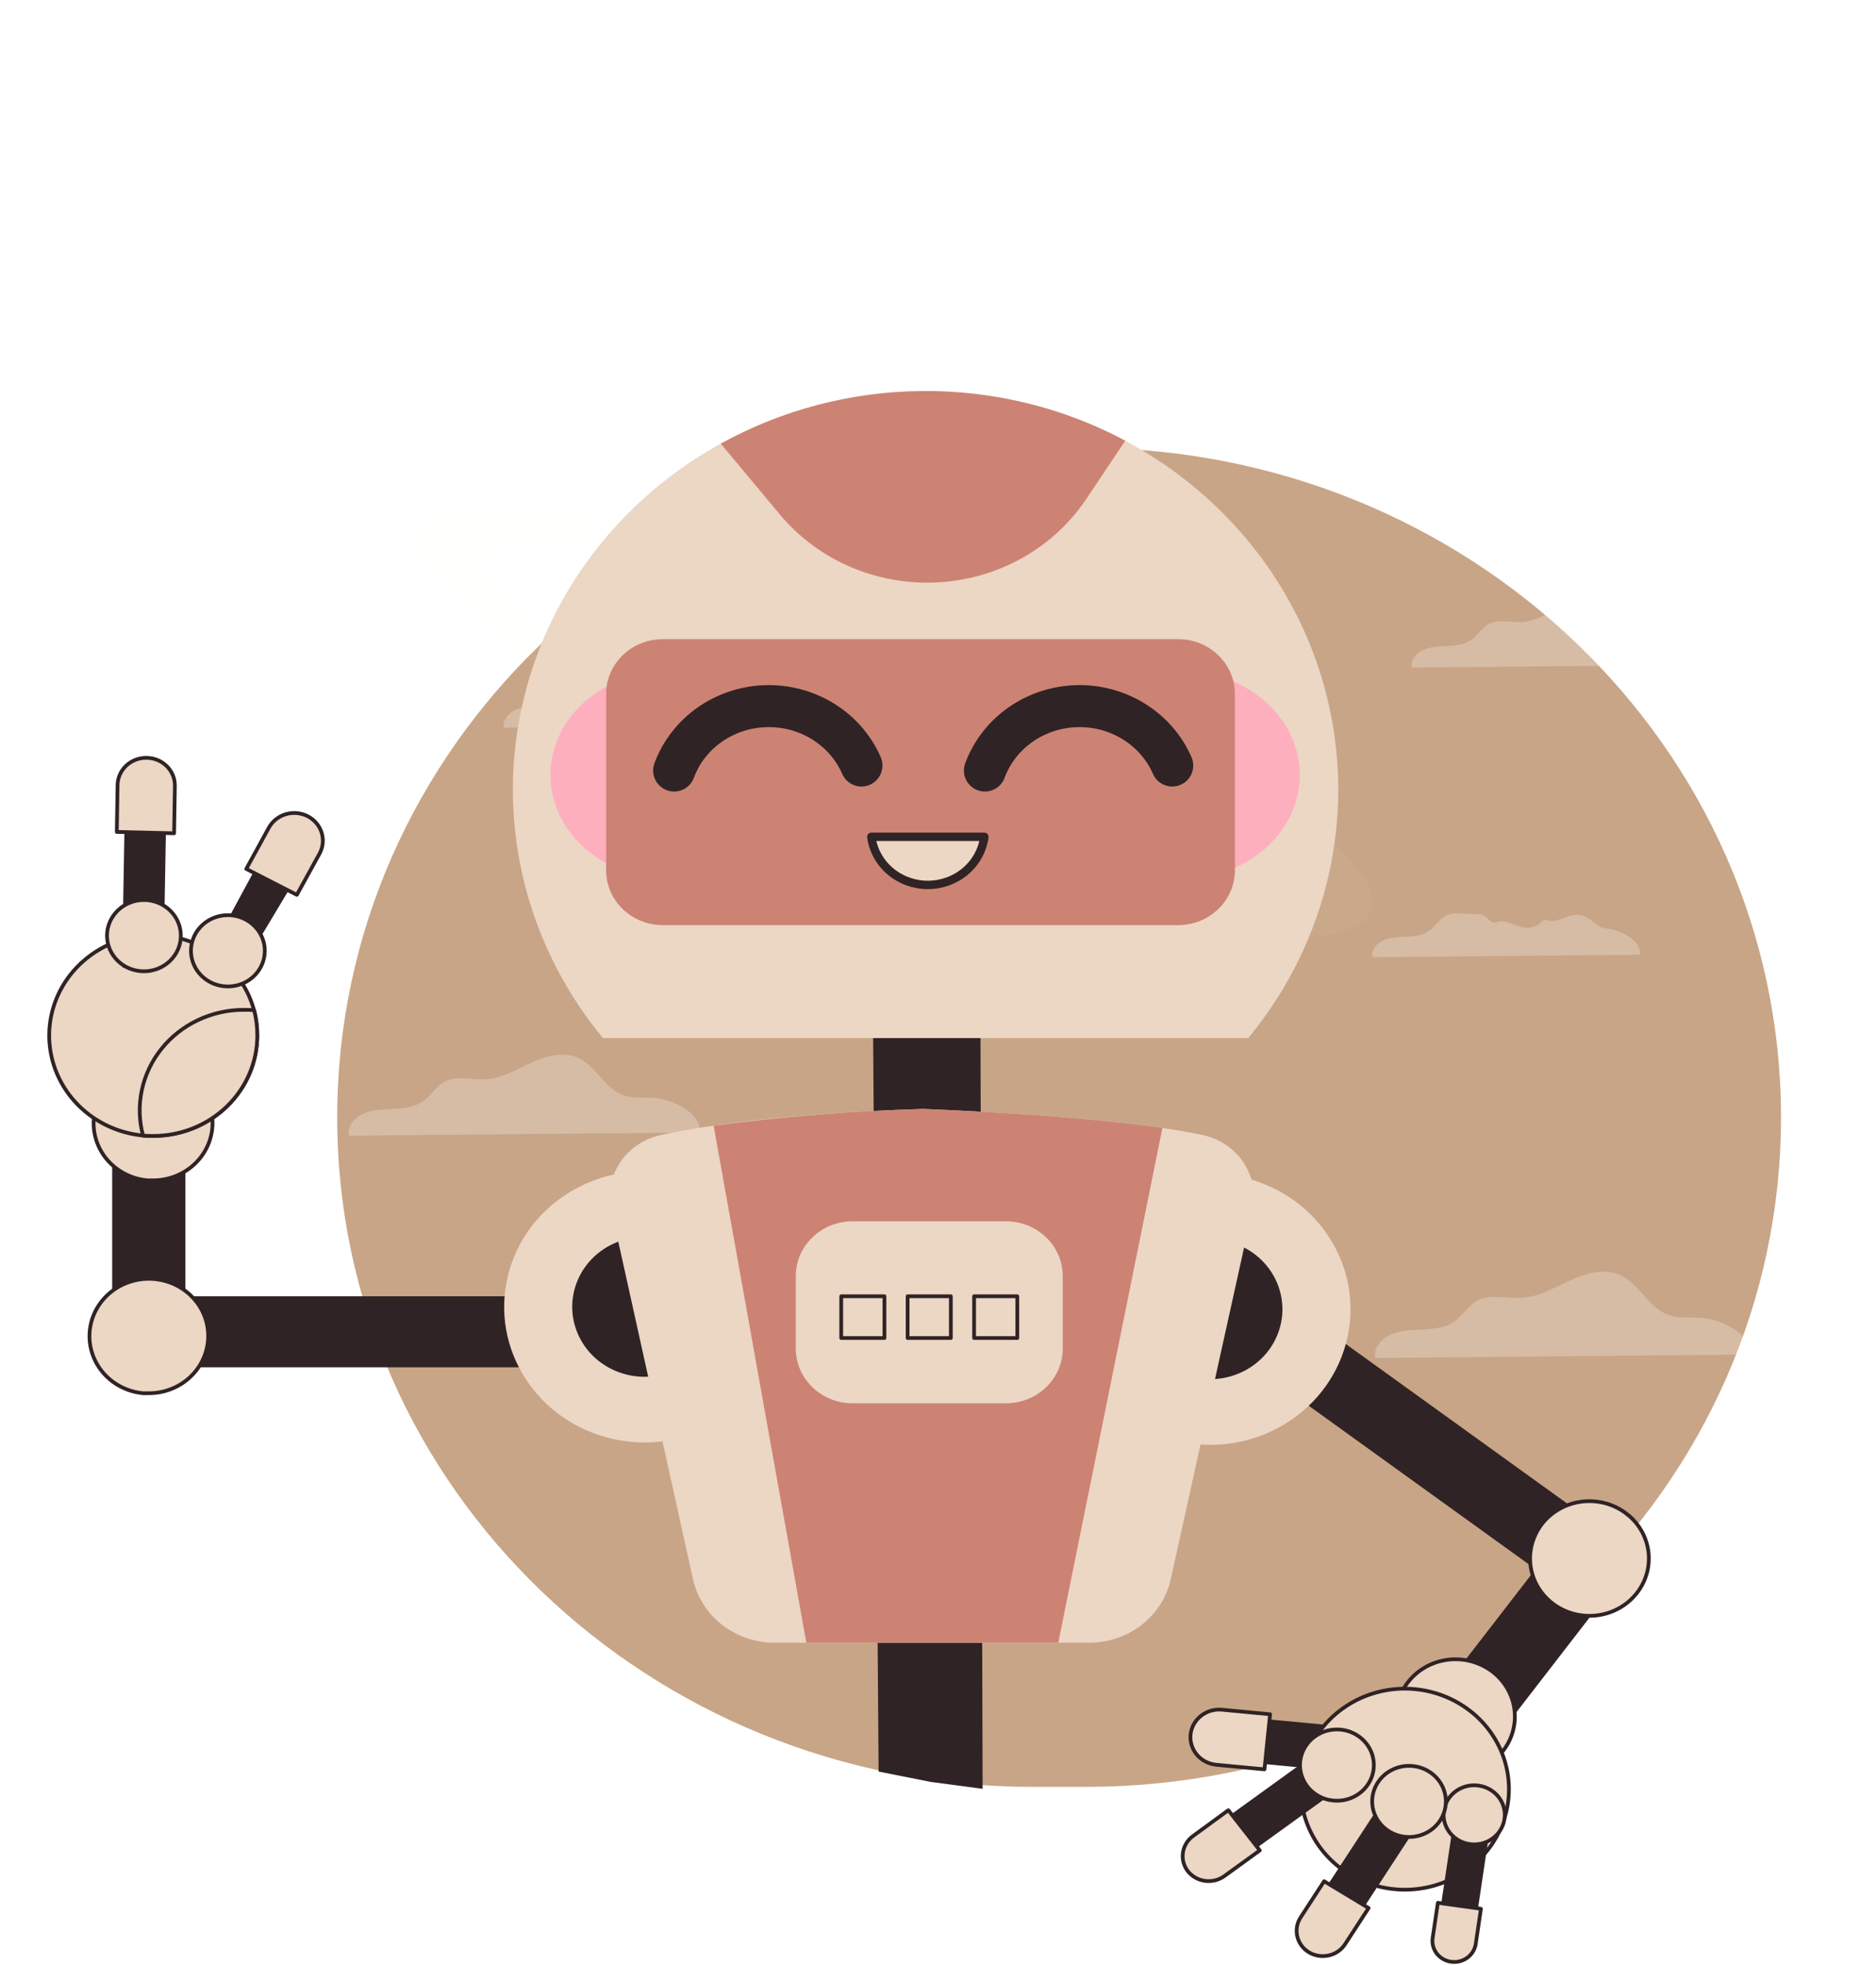 <svg width="402" height="421" viewBox="0 0 402 421" fill="none" xmlns="http://www.w3.org/2000/svg">
<path d="M232.549 95.949H221.354C139.011 95.949 72.258 160.166 72.258 239.383C72.258 318.599 139.011 382.816 221.354 382.816H232.549C314.893 382.816 381.646 318.599 381.646 239.383C381.646 160.166 314.893 95.949 232.549 95.949Z" fill="#C8A587"/>
<g opacity="0.5">
<path opacity="0.5" d="M374.956 290.195C375.576 286.068 369.281 282.686 364.555 282.327C362.299 282.166 359.955 282.479 357.776 281.79C353.146 280.305 351.297 274.773 346.783 273.01C343.404 271.694 339.52 272.867 336.247 274.388C332.973 275.91 329.739 277.835 326.078 278.049C322.902 278.237 319.444 277.154 316.664 278.586C314.592 279.651 313.498 281.862 311.59 283.16C309.681 284.458 307.28 284.709 304.956 284.825C302.632 284.941 300.239 284.959 298.128 285.854C296.016 286.749 294.255 288.817 294.7 290.929L374.956 290.195Z" fill="white"/>
<path opacity="0.5" d="M149.889 242.615C150.47 238.739 144.575 235.56 140.15 235.224C138.037 235.073 135.842 235.367 133.802 234.72C129.467 233.324 127.735 228.128 123.51 226.472C120.345 225.235 116.708 226.336 113.644 227.766C110.579 229.195 107.55 231.004 104.122 231.205C101.147 231.382 97.91 230.364 95.307 231.71C93.367 232.71 92.342 234.787 90.555 236.006C88.769 237.226 86.52 237.461 84.344 237.57C82.167 237.679 79.927 237.697 77.951 238.537C75.974 239.378 74.323 241.32 74.74 243.305L149.889 242.615Z" fill="white"/>
<path opacity="0.5" d="M362.881 142.457C363.347 139.331 358.615 136.768 355.061 136.497C353.364 136.375 351.601 136.612 349.964 136.09C346.483 134.964 345.092 130.773 341.699 129.438C339.158 128.441 336.238 129.329 333.776 130.482C331.315 131.635 328.883 133.093 326.131 133.255C323.742 133.398 321.143 132.578 319.053 133.663C317.495 134.469 316.672 136.144 315.237 137.128C313.803 138.111 311.997 138.3 310.249 138.389C308.502 138.477 306.704 138.49 305.116 139.168C303.528 139.846 302.203 141.413 302.538 143.013L362.881 142.457Z" fill="white"/>
<path opacity="0.5" d="M168.306 155.344C168.772 152.218 164.038 149.655 160.486 149.384C158.788 149.261 157.026 149.498 155.388 148.976C151.907 147.85 150.517 143.66 147.123 142.324C144.582 141.328 141.662 142.216 139.201 143.369C136.74 144.521 134.308 145.979 131.555 146.142C129.167 146.285 126.567 145.464 124.478 146.549C122.919 147.356 122.096 149.031 120.662 150.014C119.227 150.997 117.422 151.187 115.674 151.275C113.926 151.363 112.127 151.377 110.54 152.054C108.953 152.733 107.627 154.299 107.963 155.899L168.306 155.344Z" fill="white"/>
<path opacity="0.5" d="M351.402 204.539C351.845 201.583 347.348 199.158 343.973 198.902C342.361 198.786 340.903 196.715 339.347 196.22C336.039 195.156 334.11 198.251 330.887 196.987C327.171 200.982 324.29 196.987 321.268 197.415C318.93 198.504 319.104 195.682 316.489 195.835C314.219 195.971 311.75 195.194 309.765 196.22C308.284 196.984 307.503 198.568 306.14 199.498C304.777 200.428 303.061 200.607 301.401 200.691C299.741 200.775 298.033 200.788 296.524 201.429C295.016 202.07 293.757 203.552 294.076 205.065L351.402 204.539Z" fill="white"/>
</g>
<g opacity="0.2">
<path opacity="0.2" d="M204.365 199.535C232.311 190.438 247.013 162.057 237.202 136.145C227.392 110.232 196.783 96.6 168.835 105.697C140.888 114.794 126.186 143.175 135.998 169.087C145.809 195 176.418 208.632 204.365 199.535Z" fill="#FFF2E7"/>
<path opacity="0.2" d="M171.763 154.725C170.243 155.502 168.509 155.843 166.781 155.706C165.052 155.569 163.405 154.959 162.051 153.955C160.695 152.95 159.692 151.596 159.167 150.063C158.641 148.529 158.619 146.886 159.101 145.34C159.584 143.795 160.549 142.416 161.876 141.381C163.203 140.344 164.832 139.696 166.556 139.516C168.28 139.338 170.024 139.639 171.564 140.378C173.104 141.118 174.374 142.266 175.212 143.675C175.771 144.61 176.125 145.638 176.253 146.7C176.382 147.762 176.284 148.837 175.963 149.864C175.643 150.891 175.107 151.849 174.387 152.683C173.665 153.517 172.774 154.211 171.763 154.725Z" fill="white"/>
<path opacity="0.2" d="M187.946 133.274C187.062 133.723 186.055 133.919 185.051 133.839C184.048 133.758 183.093 133.403 182.306 132.819C181.52 132.235 180.939 131.448 180.634 130.557C180.33 129.667 180.317 128.712 180.598 127.816C180.878 126.919 181.438 126.118 182.209 125.517C182.979 124.915 183.925 124.538 184.926 124.434C185.927 124.33 186.939 124.503 187.834 124.932C188.728 125.361 189.466 126.026 189.954 126.843C190.278 127.388 190.484 127.986 190.559 128.604C190.634 129.222 190.576 129.848 190.389 130.445C190.203 131.043 189.891 131.6 189.471 132.085C189.052 132.571 188.534 132.974 187.946 133.274Z" fill="white"/>
<path opacity="0.2" d="M153.195 116.337C152.493 116.952 91.214 99.225 88.675 113.157C86.136 127.089 131.649 156.992 182.564 176.318C233.479 195.644 289.167 208.593 293.753 194.924C298.339 181.255 243.672 152.529 243.672 152.529L243.179 159.557C243.179 159.557 276.984 176.547 274.861 188.458C272.739 200.371 231.109 190.76 184.914 170.784C138.717 150.808 101.048 127.932 105.33 119.236C109.613 110.539 147.661 121.854 147.661 121.854L153.195 116.337Z" fill="#FFF2E7"/>
</g>
<path d="M210.561 383.23L210.055 206.052L199.788 204.911L186.985 207.192L188.271 379.532L199.416 381.751L210.561 383.23Z" fill="#2F2325"/>
<path d="M29.517 278.615V292.022H120.063V278.615H29.517Z" fill="#2F2325" stroke="#2F2325" stroke-width="1.799" stroke-linecap="round" stroke-linejoin="round"/>
<path d="M38.825 232.334H24.938V285.978H38.825V232.334Z" fill="#2F2325" stroke="#2F2325" stroke-width="1.799" stroke-linecap="round" stroke-linejoin="round"/>
<path d="M44.608 286.209C44.608 287.821 44.279 289.419 43.639 290.909C42.999 292.398 42.062 293.752 40.88 294.892C39.697 296.033 38.294 296.936 36.75 297.552C35.206 298.168 33.552 298.484 31.881 298.482C31.465 298.482 31.049 298.482 30.647 298.482C28.331 298.261 26.123 297.431 24.262 296.082C22.4 294.734 20.957 292.919 20.09 290.835C19.222 288.749 18.963 286.475 19.341 284.258C19.719 282.042 20.72 279.967 22.233 278.26C23.747 276.554 25.716 275.281 27.927 274.58C30.138 273.878 32.505 273.775 34.772 274.282C37.039 274.79 39.119 275.887 40.785 277.456C42.451 279.025 43.639 281.004 44.221 283.179C44.475 284.17 44.605 285.187 44.608 286.209Z" fill="#ECD6C4" stroke="#2F2325" stroke-width="0.8" stroke-linecap="round" stroke-linejoin="round"/>
<path d="M45.545 240.602C45.537 243.858 44.193 246.977 41.807 249.278C39.422 251.579 36.189 252.872 32.818 252.876C32.401 252.876 31.985 252.876 31.569 252.876C29.252 252.662 27.04 251.838 25.175 250.494C23.309 249.151 21.86 247.339 20.987 245.257C20.113 243.174 19.848 240.899 20.22 238.681C20.592 236.463 21.586 234.385 23.096 232.675C24.605 230.965 26.572 229.686 28.781 228.98C30.991 228.273 33.358 228.165 35.627 228.667C37.896 229.169 39.978 230.263 41.648 231.828C43.318 233.393 44.512 235.37 45.099 237.545C45.384 238.542 45.534 239.569 45.545 240.602Z" fill="#ECD6C4" stroke="#2F2325" stroke-width="0.8" stroke-linecap="round" stroke-linejoin="round"/>
<path d="M55.135 221.826C55.135 227.537 52.785 233.014 48.602 237.052C44.42 241.09 38.748 243.359 32.833 243.359C32.089 243.359 31.346 243.359 30.647 243.272C26.59 242.885 22.721 241.43 19.461 239.067C16.2 236.705 13.672 233.524 12.153 229.872C10.633 226.219 10.18 222.234 10.841 218.35C11.503 214.466 13.254 210.832 15.905 207.842C18.557 204.852 22.006 202.62 25.879 201.391C29.751 200.161 33.899 199.979 37.871 200.866C41.843 201.753 45.487 203.674 48.408 206.42C51.328 209.167 53.413 212.632 54.436 216.443C54.897 218.203 55.132 220.011 55.135 221.826Z" fill="#ECD6C4" stroke="#2F2325" stroke-width="0.8" stroke-linecap="round" stroke-linejoin="round"/>
<path d="M65.497 183.871L53.299 204.246L52.64 197.68L44.096 206.569L58.346 180.211L65.497 183.871Z" fill="#2F2325" stroke="#2F2325" stroke-width="0.8" stroke-linecap="round" stroke-linejoin="round"/>
<path d="M68.471 182.88L63.609 191.709L52.771 186.153L57.618 177.311C58.384 175.927 59.687 174.892 61.242 174.432C62.796 173.972 64.476 174.125 65.914 174.856C67.354 175.594 68.432 176.853 68.911 178.358C69.391 179.862 69.232 181.489 68.471 182.88Z" fill="#ECD6C4" stroke="#2F2325" stroke-width="0.8" stroke-linecap="round" stroke-linejoin="round"/>
<path d="M56.651 204.859C56.889 203.366 56.663 201.837 56.001 200.468C55.34 199.099 54.272 197.95 52.934 197.167C51.596 196.384 50.047 196.001 48.484 196.068C46.921 196.134 45.413 196.647 44.152 197.541C42.89 198.436 41.932 199.671 41.398 201.091C40.864 202.512 40.779 204.053 41.152 205.519C41.526 206.987 42.342 208.315 43.497 209.334C44.652 210.353 46.094 211.019 47.641 211.247C48.667 211.4 49.715 211.356 50.723 211.117C51.732 210.879 52.682 210.451 53.519 209.857C54.355 209.263 55.063 208.517 55.6 207.659C56.138 206.801 56.495 205.849 56.651 204.859Z" fill="#ECD6C4" stroke="#2F2325" stroke-width="0.8" stroke-linecap="round" stroke-linejoin="round"/>
<path d="M35.286 170.665L34.632 207.069L26.558 206.94L27.198 170.535L35.286 170.665Z" fill="#2F2325" stroke="#2F2325" stroke-width="0.8" stroke-linecap="round" stroke-linejoin="round"/>
<path d="M37.472 168.469L37.308 178.517L25.027 178.23L25.191 168.182C25.204 167.402 25.377 166.634 25.698 165.92C26.019 165.205 26.483 164.559 27.063 164.019C27.643 163.477 28.327 163.051 29.078 162.765C29.828 162.48 30.629 162.34 31.436 162.353C32.25 162.364 33.054 162.531 33.801 162.847C34.548 163.162 35.222 163.617 35.784 164.186C36.346 164.756 36.785 165.428 37.075 166.163C37.365 166.898 37.5 167.682 37.472 168.469Z" fill="#ECD6C4" stroke="#2F2325" stroke-width="0.8" stroke-linecap="round" stroke-linejoin="round"/>
<path d="M30.841 208.089C35.209 208.089 38.75 204.67 38.75 200.452C38.75 196.234 35.209 192.815 30.841 192.815C26.472 192.815 22.931 196.234 22.931 200.452C22.931 204.67 26.472 208.089 30.841 208.089Z" fill="#ECD6C4" stroke="#2F2325" stroke-width="0.8" stroke-linecap="round" stroke-linejoin="round"/>
<path d="M55.135 221.826C55.135 227.537 52.785 233.014 48.603 237.051C44.42 241.09 38.748 243.359 32.833 243.359C32.09 243.359 31.346 243.359 30.647 243.272C29.793 240.087 29.706 236.754 30.394 233.531C31.082 230.308 32.526 227.279 34.614 224.679C36.703 222.078 39.382 219.974 42.444 218.529C45.507 217.084 48.871 216.336 52.28 216.342C53.009 216.342 53.767 216.342 54.466 216.443C54.917 218.204 55.142 220.012 55.135 221.826Z" fill="#ECD6C4" stroke="#2F2325" stroke-width="0.8" stroke-linecap="round" stroke-linejoin="round"/>
<path d="M167.433 286.596C171.219 270.972 161.17 255.342 144.988 251.687C128.806 248.031 112.617 257.732 108.83 273.357C105.044 288.981 115.093 304.611 131.275 308.267C147.458 311.923 163.647 302.221 167.433 286.596Z" fill="#ECD6C4"/>
<path d="M301.65 373.07L312.779 381.088L346.007 338.093L334.878 330.075L301.65 373.07Z" fill="#2F2325" stroke="#2F2325" stroke-width="1.799" stroke-linecap="round" stroke-linejoin="round"/>
<path d="M337.762 341.348L346.068 330.602L273.498 278.319L265.194 289.065L337.762 341.348Z" fill="#2F2325" stroke="#2F2325" stroke-width="1.799" stroke-linecap="round" stroke-linejoin="round"/>
<path d="M330.369 326.546C331.37 325.251 332.626 324.158 334.064 323.331C335.503 322.505 337.096 321.959 338.754 321.727C340.411 321.495 342.098 321.581 343.721 321.979C345.343 322.377 346.869 323.08 348.21 324.049L349.176 324.809C350.896 326.323 352.152 328.264 352.809 330.419C353.466 332.575 353.498 334.863 352.902 337.036C352.306 339.208 351.104 341.18 349.428 342.739C347.751 344.298 345.664 345.383 343.393 345.876C341.123 346.369 338.756 346.252 336.549 345.536C334.343 344.822 332.382 343.536 330.88 341.82C329.377 340.103 328.391 338.022 328.028 335.802C327.666 333.583 327.94 331.31 328.823 329.231C329.222 328.278 329.741 327.376 330.369 326.546Z" fill="#ECD6C4" stroke="#2F2325" stroke-width="0.8" stroke-linecap="round" stroke-linejoin="round"/>
<path d="M301.332 360.898C303.217 358.195 306.137 356.326 309.449 355.701C312.761 355.076 316.195 355.748 318.995 357.567C319.337 357.782 319.664 358.026 319.991 358.27C321.786 359.701 323.141 361.579 323.907 363.701C324.673 365.824 324.822 368.108 324.338 370.306C323.853 372.504 322.753 374.531 321.158 376.167C319.564 377.804 317.534 378.987 315.291 379.588C313.048 380.188 310.678 380.184 308.438 379.575C306.197 378.965 304.173 377.774 302.585 376.131C300.997 374.488 299.906 372.456 299.431 370.256C298.956 368.056 299.114 365.773 299.89 363.654C300.25 362.681 300.735 361.755 301.332 360.898Z" fill="#ECD6C4" stroke="#2F2325" stroke-width="0.8" stroke-linecap="round" stroke-linejoin="round"/>
<path d="M263.115 376.276L284.038 378.261L284.829 370.489L263.905 368.504L263.115 376.276Z" fill="#2F2325" stroke="#2F2325" stroke-width="1.799" stroke-linecap="round" stroke-linejoin="round"/>
<path d="M261.842 366.281L272.161 367.257L270.956 379.057L260.638 378.08C259.017 377.928 257.526 377.16 256.491 375.946C255.457 374.732 254.965 373.17 255.122 371.606C255.284 370.04 256.082 368.6 257.342 367.602C258.602 366.604 260.22 366.128 261.842 366.281Z" fill="#ECD6C4" stroke="#2F2325" stroke-width="0.8" stroke-linecap="round" stroke-linejoin="round"/>
<path d="M282.509 371.305C284.143 368.954 286.241 366.937 288.684 365.369C291.126 363.802 293.865 362.715 296.743 362.172C299.621 361.627 302.582 361.637 305.456 362.199C308.331 362.761 311.061 363.865 313.494 365.448C314.103 365.85 314.683 366.266 315.248 366.712C318.391 369.219 320.762 372.512 322.103 376.23C323.444 379.948 323.703 383.95 322.853 387.801C322.002 391.651 320.074 395.203 317.28 398.069C314.484 400.936 310.928 403.008 306.999 404.059C303.069 405.112 298.916 405.103 294.992 404.035C291.066 402.967 287.52 400.88 284.738 398.002C281.956 395.124 280.043 391.564 279.21 387.71C278.376 383.856 278.654 379.856 280.011 376.143C280.627 374.433 281.466 372.808 282.509 371.305Z" fill="#ECD6C4" stroke="#2F2325" stroke-width="0.8" stroke-linecap="round" stroke-linejoin="round"/>
<path d="M258.483 393.67L286.136 373.702L290.582 379.43L262.928 399.383L258.483 393.67Z" fill="#2F2325" stroke="#2F2325" stroke-width="1.799" stroke-linecap="round" stroke-linejoin="round"/>
<path d="M255.613 393.369L263.21 387.813L269.961 396.426L262.363 401.924C261.17 402.786 259.672 403.155 258.196 402.951C256.721 402.746 255.391 401.985 254.498 400.833C253.642 399.693 253.278 398.276 253.487 396.883C253.695 395.488 254.458 394.228 255.613 393.369Z" fill="#ECD6C4" stroke="#2F2325" stroke-width="0.8" stroke-linecap="round" stroke-linejoin="round"/>
<path d="M294.195 379.86C294.546 378.386 294.436 376.844 293.878 375.43C293.322 374.016 292.342 372.795 291.063 371.919C289.786 371.044 288.268 370.554 286.701 370.513C285.135 370.473 283.591 370.881 282.266 371.689C280.941 372.496 279.894 373.665 279.258 375.047C278.622 376.43 278.425 377.964 278.694 379.454C278.962 380.945 279.682 382.325 280.764 383.419C281.846 384.514 283.239 385.274 284.769 385.603C286.807 386.04 288.941 385.682 290.707 384.607C292.473 383.531 293.727 381.824 294.195 379.86Z" fill="#ECD6C4" stroke="#2F2325" stroke-width="0.8" stroke-linecap="round" stroke-linejoin="round"/>
<path d="M308.855 413.738L312.959 386.349L319.039 387.181L314.95 414.57L308.855 413.738Z" fill="#2F2325" stroke="#2F2325" stroke-width="1.799" stroke-linecap="round" stroke-linejoin="round"/>
<path d="M306.997 415.188L308.111 407.651L317.344 408.929L316.23 416.451C316.144 417.038 315.939 417.602 315.627 418.112C315.316 418.622 314.903 419.067 314.413 419.424C313.922 419.779 313.365 420.039 312.77 420.186C312.177 420.334 311.558 420.368 310.952 420.284C309.727 420.113 308.624 419.481 307.882 418.526C307.141 417.57 306.823 416.37 306.997 415.188Z" fill="#ECD6C4" stroke="#2F2325" stroke-width="0.8" stroke-linecap="round" stroke-linejoin="round"/>
<path d="M321.418 385.387C320.719 384.334 319.711 383.505 318.522 383.004C317.335 382.504 316.02 382.354 314.745 382.574C313.468 382.795 312.289 383.375 311.356 384.243C310.421 385.11 309.774 386.225 309.496 387.448C309.218 388.67 309.321 389.945 309.792 391.11C310.265 392.275 311.083 393.28 312.145 393.996C313.209 394.713 314.467 395.11 315.762 395.135C317.059 395.161 318.333 394.817 319.426 394.143C320.892 393.237 321.925 391.805 322.298 390.163C322.672 388.521 322.355 386.804 321.418 385.387Z" fill="#ECD6C4" stroke="#2F2325" stroke-width="0.8" stroke-linecap="round" stroke-linejoin="round"/>
<path d="M281.483 410.092L299.919 381.899L306.178 385.689L287.758 413.896L281.483 410.092Z" fill="#2F2325" stroke="#2F2325" stroke-width="1.799" stroke-linecap="round" stroke-linejoin="round"/>
<path d="M278.703 410.781L283.743 403.029L293.274 408.771L288.218 416.537C287.423 417.752 286.162 418.614 284.71 418.934C283.258 419.254 281.735 419.007 280.472 418.246C279.215 417.48 278.322 416.265 277.991 414.866C277.66 413.467 277.915 411.998 278.703 410.781Z" fill="#ECD6C4" stroke="#2F2325" stroke-width="0.8" stroke-linecap="round" stroke-linejoin="round"/>
<path d="M309.747 384.856C309.526 383.361 308.851 381.963 307.806 380.84C306.762 379.716 305.395 378.917 303.879 378.544C302.364 378.172 300.768 378.241 299.294 378.746C297.82 379.25 296.535 380.166 295.599 381.377C294.665 382.587 294.125 384.039 294.046 385.547C293.967 387.055 294.355 388.552 295.158 389.847C295.962 391.142 297.145 392.178 298.56 392.823C299.973 393.468 301.554 393.693 303.101 393.469C305.164 393.174 307.021 392.103 308.267 390.488C309.513 388.874 310.045 386.848 309.747 384.856Z" fill="#ECD6C4" stroke="#2F2325" stroke-width="0.8" stroke-linecap="round" stroke-linejoin="round"/>
<path d="M143.723 292.969C151.157 289.976 154.67 281.729 151.569 274.552C148.469 267.373 139.929 263.982 132.494 266.975C125.059 269.969 121.545 278.214 124.646 285.393C127.747 292.572 136.288 295.963 143.723 292.969Z" fill="#2F2325" stroke="#2F2325" stroke-width="1.799" stroke-linecap="round" stroke-linejoin="round"/>
<path d="M275.593 304.912C289.567 296.226 293.604 278.248 284.608 264.755C275.612 251.263 256.991 247.365 243.017 256.05C229.041 264.736 225.006 282.715 234.002 296.208C242.997 309.7 261.619 313.597 275.593 304.912Z" fill="#ECD6C4"/>
<path d="M272.574 286.362C275.933 279.293 272.72 270.934 265.397 267.691C258.076 264.449 249.418 267.551 246.06 274.62C242.701 281.69 245.914 290.049 253.236 293.292C260.558 296.534 269.216 293.432 272.574 286.362Z" fill="#2F2325" stroke="#2F2325" stroke-width="1.799" stroke-linecap="round" stroke-linejoin="round"/>
<path d="M267.474 222.4C277.853 209.833 284.35 194.695 286.215 178.723C288.08 162.751 285.238 146.595 278.016 132.114C270.793 117.632 259.484 105.414 245.389 96.862C231.294 88.31 214.985 83.773 198.338 83.773C181.691 83.773 165.381 88.31 151.286 96.862C137.191 105.414 125.882 117.632 118.659 132.114C111.437 146.595 108.595 162.751 110.46 178.723C112.325 194.695 118.821 209.833 129.202 222.4H267.474Z" fill="#ECD6C4"/>
<g filter="url(#filter0_f_0_1)">
<path d="M253.249 188.278C267.208 188.278 278.524 178.316 278.524 166.028C278.524 153.739 267.208 143.777 253.249 143.777C239.29 143.777 227.973 153.739 227.973 166.028C227.973 178.316 239.29 188.278 253.249 188.278Z" fill="#FEAFBE"/>
</g>
<g filter="url(#filter1_f_0_1)">
<path d="M143.226 188.278C157.185 188.278 168.501 178.316 168.501 166.028C168.501 153.739 157.185 143.777 143.226 143.777C129.267 143.777 117.951 153.739 117.951 166.028C117.951 178.316 129.267 188.278 143.226 188.278Z" fill="#FEAFBE"/>
</g>
<path d="M252.457 136.929H142.047C135.33 136.929 129.886 142.186 129.886 148.672V186.454C129.886 192.939 135.33 198.196 142.047 198.196H252.457C259.173 198.196 264.619 192.939 264.619 186.454V148.672C264.619 142.186 259.173 136.929 252.457 136.929Z" fill="#CC8373"/>
<path d="M144.456 165.079C145.917 161.132 148.577 157.703 152.091 155.241C155.605 152.779 159.807 151.399 164.146 151.283C168.486 151.166 172.761 152.319 176.411 154.588C180.06 156.859 182.915 160.14 184.599 164.003" stroke="#2F2325" stroke-width="8.996" stroke-linecap="round" stroke-linejoin="round"/>
<path d="M211.049 165.079C212.509 161.132 215.171 157.703 218.684 155.241C222.198 152.779 226.4 151.399 230.74 151.283C235.079 151.166 239.354 152.319 243.003 154.588C246.653 156.859 249.508 160.14 251.193 164.003" stroke="#2F2325" stroke-width="8.996" stroke-linecap="round" stroke-linejoin="round"/>
<path d="M186.711 179.276C187.084 182.123 188.52 184.741 190.75 186.638C192.979 188.535 195.848 189.582 198.821 189.582C201.793 189.582 204.662 188.535 206.892 186.638C209.121 184.741 210.557 182.123 210.931 179.276H186.711Z" fill="#ECD6C4" stroke="#2F2325" stroke-width="1.799" stroke-linecap="round" stroke-linejoin="round"/>
<path d="M198.68 124.827C205.453 124.829 212.118 123.193 218.068 120.069C224.018 116.945 229.063 112.431 232.742 106.942L241.128 94.41C227.839 87.325 212.886 83.662 197.708 83.775C182.528 83.888 167.635 87.773 154.463 95.056L167.085 110.185C170.883 114.752 175.692 118.437 181.16 120.972C186.628 123.506 192.615 124.824 198.68 124.827Z" fill="#CC8373"/>
<path d="M257.709 243.172C238.783 239.052 197.806 237.573 197.806 237.573C187.934 237.875 160.459 239.009 141.531 243.186C137.949 243.972 134.831 246.09 132.854 249.081C130.879 252.072 130.203 255.695 130.976 259.164L148.505 338.346C149.366 342.185 151.561 345.625 154.724 348.095C157.888 350.565 161.832 351.917 165.901 351.926H233.474C237.543 351.917 241.487 350.565 244.651 348.095C247.814 345.625 250.009 342.185 250.87 338.346L268.384 259.164C269.154 255.677 268.463 252.038 266.463 249.042C264.463 246.046 261.316 243.935 257.709 243.172Z" fill="#ECD6C4"/>
<path d="M249.086 241.65C228.554 238.693 197.851 237.573 197.851 237.573C182.818 237.989 167.82 239.187 152.921 241.163L172.785 351.926H226.77L249.086 241.65Z" fill="#CC8373"/>
<path d="M215.574 261.647H182.686C175.969 261.647 170.524 266.904 170.524 273.39V288.893C170.524 295.378 175.969 300.635 182.686 300.635H215.574C222.291 300.635 227.736 295.378 227.736 288.893V273.39C227.736 266.904 222.291 261.647 215.574 261.647Z" fill="#ECD6C4"/>
<path d="M189.525 277.71H180.263V286.653H189.525V277.71Z" fill="#ECD6C4" stroke="#2F2325" stroke-width="0.8" stroke-linecap="round" stroke-linejoin="round"/>
<path d="M203.754 277.71H194.491V286.653H203.754V277.71Z" fill="#ECD6C4" stroke="#2F2325" stroke-width="0.8" stroke-linecap="round" stroke-linejoin="round"/>
<path d="M217.997 277.71H208.735V286.653H217.997V277.71Z" fill="#ECD6C4" stroke="#2F2325" stroke-width="0.8" stroke-linecap="round" stroke-linejoin="round"/>
<defs>
<filter id="filter0_f_0_1" x="218.977" y="134.781" width="68.543" height="62.493" filterUnits="userSpaceOnUse" color-interpolation-filters="sRGB">
<feFlood flood-opacity="0" result="BackgroundImageFix"/>
<feBlend mode="normal" in="SourceGraphic" in2="BackgroundImageFix" result="shape"/>
<feGaussianBlur stdDeviation="4.498" result="effect1_foregroundBlur_0_1"/>
</filter>
<filter id="filter1_f_0_1" x="108.954" y="134.781" width="68.543" height="62.493" filterUnits="userSpaceOnUse" color-interpolation-filters="sRGB">
<feFlood flood-opacity="0" result="BackgroundImageFix"/>
<feBlend mode="normal" in="SourceGraphic" in2="BackgroundImageFix" result="shape"/>
<feGaussianBlur stdDeviation="4.498" result="effect1_foregroundBlur_0_1"/>
</filter>
</defs>
</svg>
